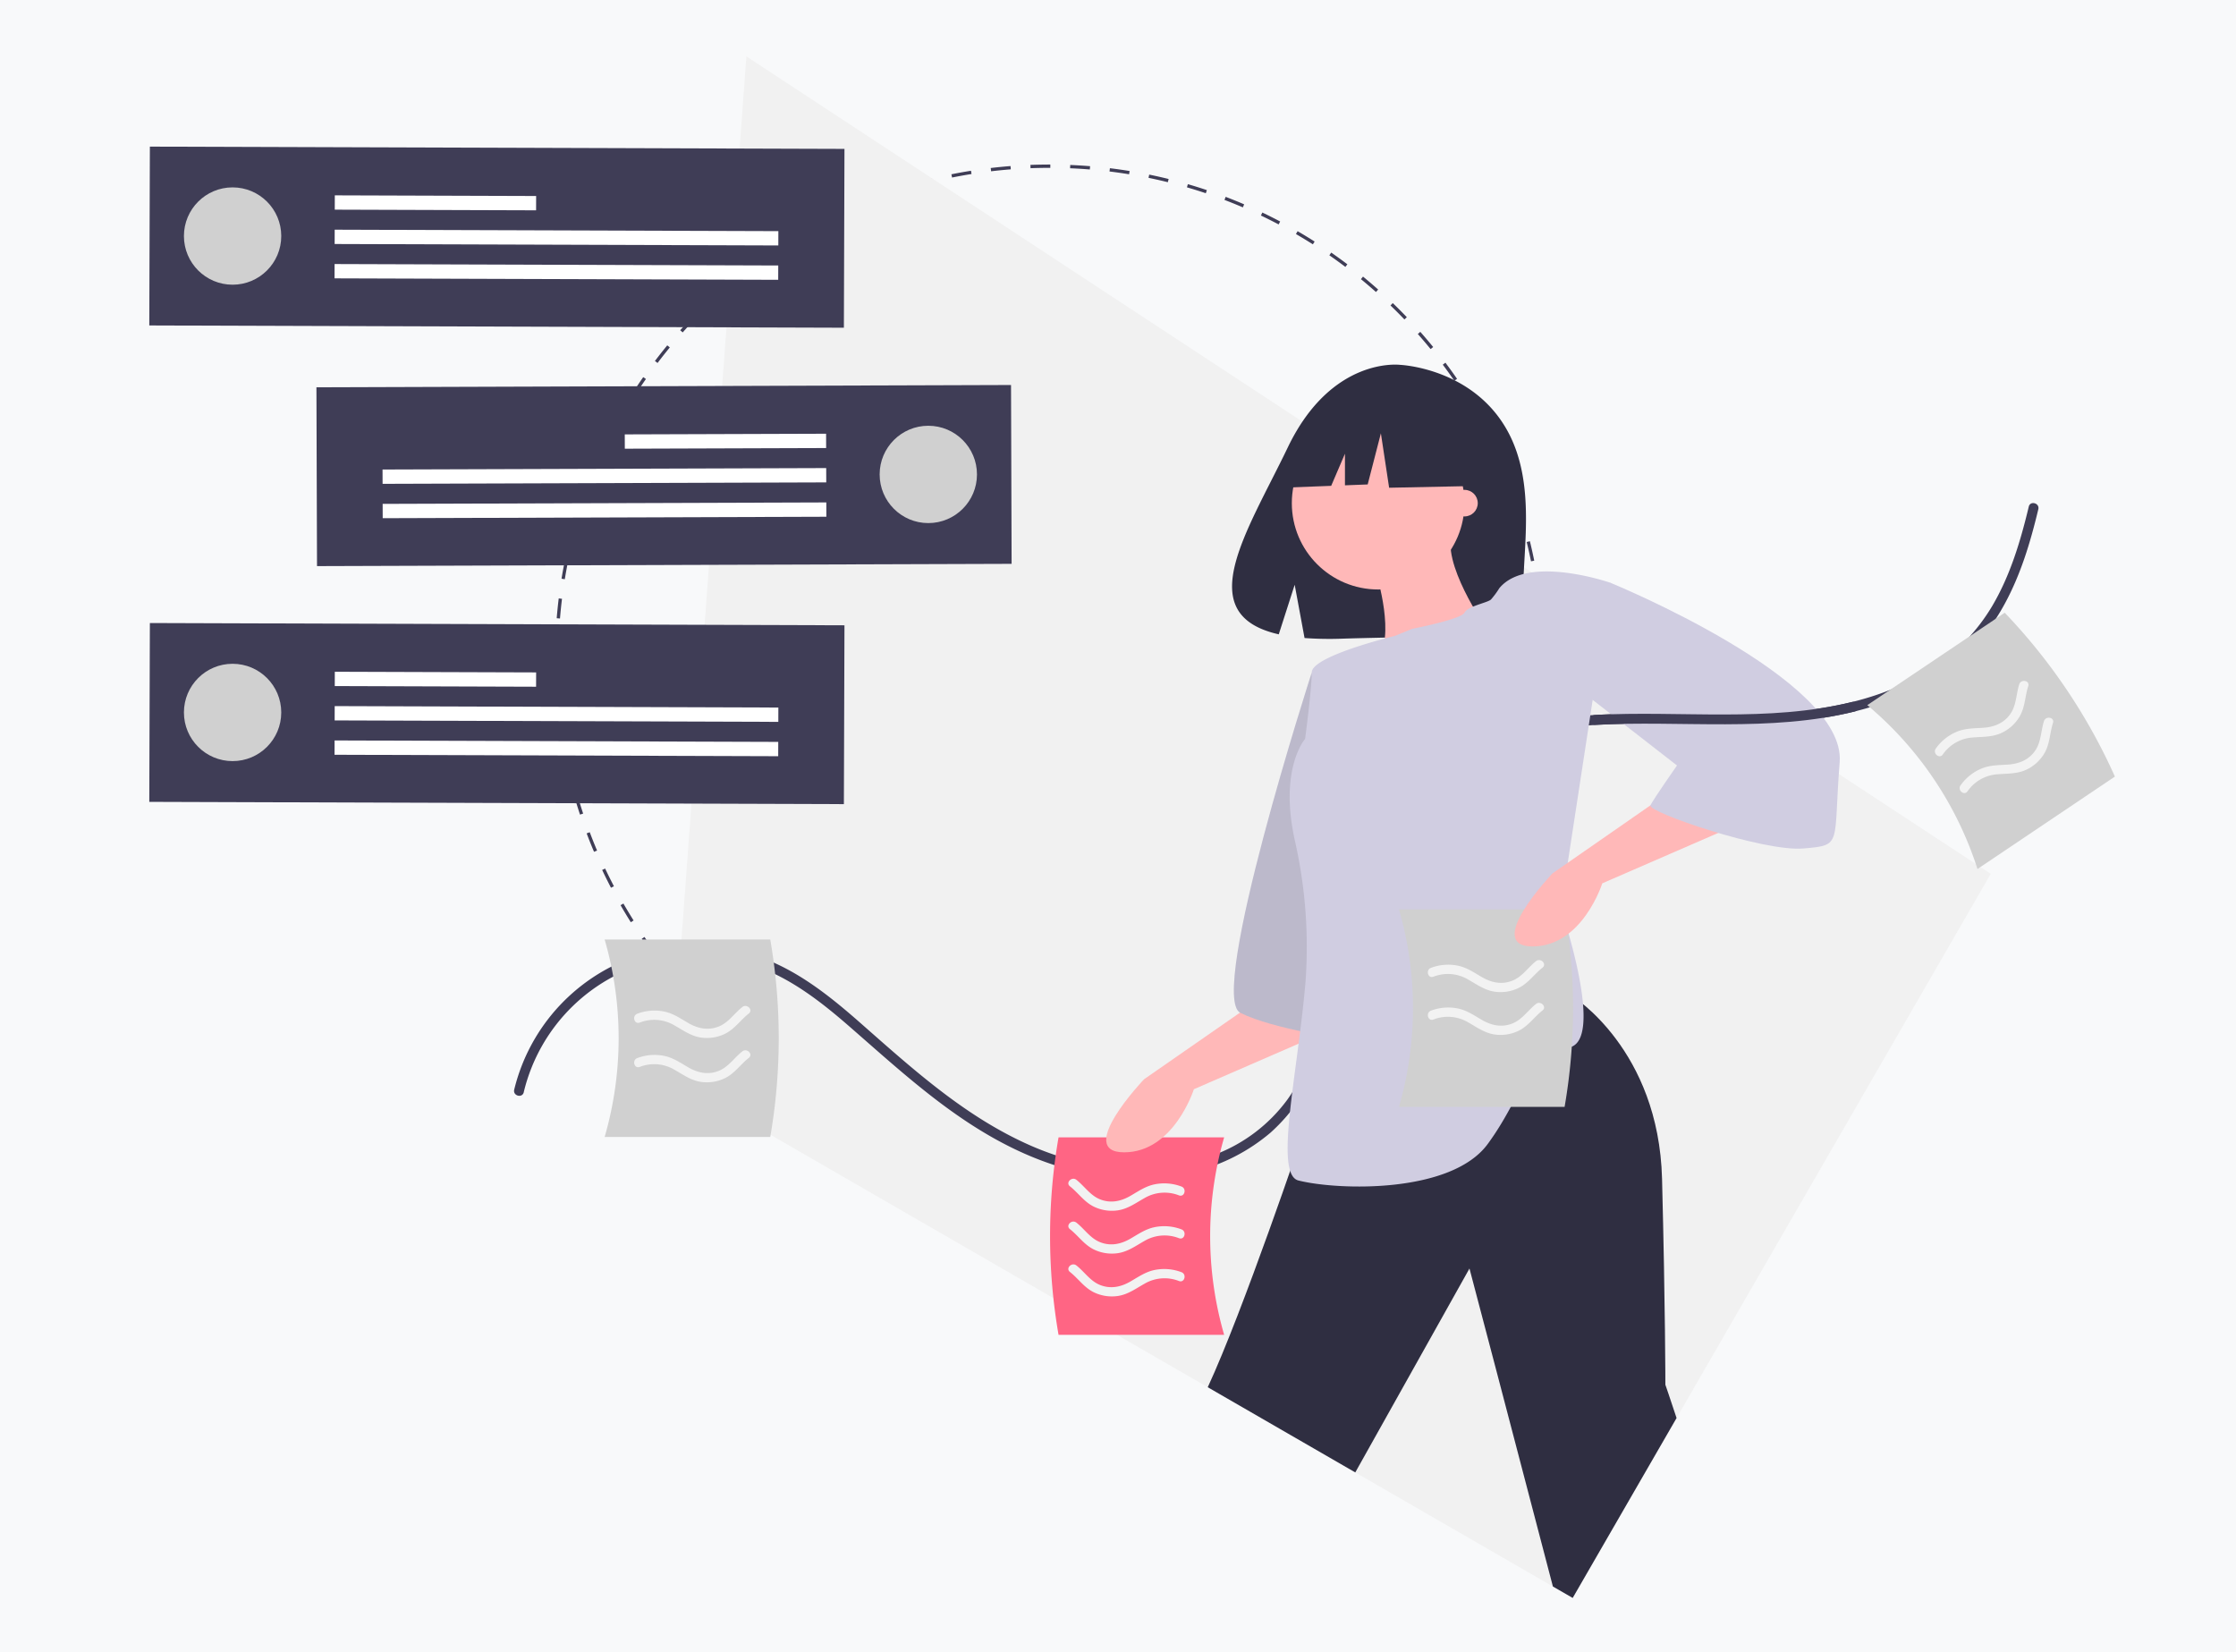 <svg xmlns="http://www.w3.org/2000/svg" width="674" height="498" viewBox="0 0 674 498">
    <defs>
        <style>
            .cls-1{fill:#f8f9fa}.cls-2{fill:#3f3d56}.cls-3{fill:#f1f1f1}.cls-4{fill:#ff6584}.cls-5{fill:#d0d0d0}.cls-6{fill:#f2f2f2}.cls-7{fill:#2f2e41}.cls-8{fill:#ffb8b8}.cls-9{fill:#d0cde1}.cls-10{opacity:.1}.cls-11{fill:#fff}
        </style>
    </defs>
    <g id="Grupo_905" data-name="Grupo 905" transform="translate(-1165 -3551)">
        <path id="Retângulo_424" d="M0 0h674v498H0z" class="cls-1" data-name="Retângulo 424" transform="translate(1165 3551)"/>
        <g id="Grupo_872" data-name="Grupo 872" transform="translate(1210 3568)">
            <path id="Caminho_2596" d="M425.239 376.754v-.994c1.976.006 3.981-.028 5.962-.1l.037.993c-1.992.073-4.011.107-5.999.101zm-6-.135c-1.986-.084-4-.21-5.989-.373l.081-.991c1.975.163 3.977.287 5.95.371zm17.992-.307l-.076-.991c1.972-.151 3.969-.345 5.933-.576l.116.987c-1.978.232-3.987.427-5.973.58zm-29.952-.677c-1.981-.244-3.979-.53-5.941-.852l.161-.981c1.948.319 3.934.6 5.9.846zm41.87-.722l-.155-.982c1.95-.309 3.924-.663 5.868-1.051l.195.974a148.61 148.61 0 0 1-5.907 1.059zm-53.712-1.22c-1.954-.4-3.923-.85-5.853-1.329l.239-.965c1.917.476 3.873.92 5.814 1.32zm65.48-1.136l-.235-.965a147.42 147.42 0 0 0 5.764-1.523l.273.956a151.194 151.194 0 0 1-5.8 1.533zm-77.126-1.757a146.195 146.195 0 0 1-5.726-1.8l.317-.942c1.873.63 3.786 1.231 5.688 1.787zm88.665-1.543l-.312-.943a147.507 147.507 0 0 0 5.621-1.986l.35.93a153.16 153.16 0 0 1-5.66 2zM372.4 366.965a151.145 151.145 0 0 1-5.574-2.263l.392-.913c1.825.784 3.687 1.54 5.537 2.248zm111.272-1.928l-.387-.915c1.819-.77 3.646-1.586 5.429-2.427l.424.9a151.27 151.27 0 0 1-5.466 2.444zm-122.322-2.822c-1.8-.863-3.609-1.773-5.369-2.706l.465-.878c1.749.926 3.543 1.831 5.333 2.688zm133.15-2.285l-.46-.881a149.591 149.591 0 0 0 5.22-2.859l.5.861c-1.722.988-3.49 1.957-5.255 2.878zm-143.776-3.342a149.868 149.868 0 0 1-5.131-3.129l.535-.838a144.862 144.862 0 0 0 5.1 3.108zm154.167-2.625l-.529-.841c1.669-1.05 3.343-2.15 4.976-3.271l.562.819a147.302 147.302 0 0 1-5.009 3.293zm-164.3-3.835a149.798 149.798 0 0 1-4.86-3.529l.6-.792c1.575 1.193 3.2 2.372 4.828 3.506zm174.18-2.95l-.6-.8a148.265 148.265 0 0 0 4.7-3.661l.626.772c-1.55 1.258-3.142 2.5-4.732 3.685zm-183.754-4.3a151.367 151.367 0 0 1-4.56-3.906l.661-.741c1.477 1.317 3 2.623 4.53 3.88zm193.068-3.258l-.656-.745a149.443 149.443 0 0 0 4.394-4.027l.686.719a150.044 150.044 0 0 1-4.424 4.053zm-202.026-4.733a153.05 153.05 0 0 1-4.231-4.257l.718-.687a155.104 155.104 0 0 0 4.2 4.228zm210.708-3.55l-.714-.691c1.374-1.42 2.74-2.889 4.06-4.367l.741.662a151.709 151.709 0 0 1-4.087 4.4zm-219-5.128c-1.32-1.5-2.624-3.039-3.876-4.58l.772-.626a147.389 147.389 0 0 0 3.85 4.549zm226.991-3.826l-.767-.631a151.262 151.262 0 0 0 3.7-4.68l.792.6c-1.2 1.585-2.455 3.17-3.723 4.711zM306.214 316.9a151.62 151.62 0 0 1-3.495-4.872l.819-.563a147.039 147.039 0 0 0 3.472 4.84zm241.811-4.086l-.815-.567c1.134-1.629 2.249-3.3 3.312-4.965l.838.535a153.844 153.844 0 0 1-3.335 4.997zm-248.6-5.793a149.8 149.8 0 0 1-3.091-5.134l.861-.495a149.41 149.41 0 0 0 3.07 5.1zm255.068-4.333l-.858-.5a145.1 145.1 0 0 0 2.9-5.218l.878.466a147.806 147.806 0 0 1-2.923 5.252zm-261.04-6.056a149.381 149.381 0 0 1-2.666-5.363l.9-.424a151.66 151.66 0 0 0 2.648 5.328zm266.672-4.565l-.9-.43a148.658 148.658 0 0 0 2.473-5.438l.913.393a144.955 144.955 0 0 1-2.488 5.475zM288.338 285.8c-.777-1.833-1.525-3.7-2.223-5.557l.93-.35a147.18 147.18 0 0 0 2.208 5.519zm276.541-4.786l-.928-.355a149.853 149.853 0 0 0 2.025-5.624l.941.318a149.446 149.446 0 0 1-2.037 5.662zm-280.766-6.43a147.701 147.701 0 0 1-1.771-5.735l.955-.273c.545 1.9 1.137 3.817 1.759 5.7zm284.607-4.958l-.954-.279a147.65 147.65 0 0 0 1.558-5.754l.964.24a146.558 146.558 0 0 1-1.568 5.798zm-287.914-6.578a149.392 149.392 0 0 1-1.3-5.859l.974-.2c.389 1.938.824 3.9 1.291 5.82zm290.814-5.066l-.974-.2c.4-1.934.765-3.906 1.087-5.861l.981.161a149.072 149.072 0 0 1-1.094 5.9zm-293.177-6.7a150.347 150.347 0 0 1-.823-5.945l.987-.116c.232 1.969.507 3.955.817 5.9zm295.125-5.143l-.987-.122c.243-1.966.449-3.961.611-5.929l.991.082c-.164 1.981-.371 3.99-.615 5.969zm-296.53-6.774c-.154-1.985-.27-4-.344-5.992l.993-.037c.074 1.977.189 3.98.342 5.952zm297.522-5.184l-.993-.043c.084-1.98.13-3.985.137-5.96v-.329h.994v.327a150.469 150.469 0 0 1-.138 6.011zm-296.978-6.801h-.994v-.167c.006-1.938.05-3.9.131-5.832l.993.042c-.08 1.918-.124 3.868-.13 5.8zm296.012-5.48a148.708 148.708 0 0 0-.348-5.952l.991-.078c.156 1.989.274 4 .35 5.992zm-295.514-6.43l-.991-.081c.163-1.989.368-4 .609-5.97l.987.121c-.24 1.96-.443 3.954-.605 5.93zm294.58-5.459c-.233-1.961-.51-3.947-.824-5.9l.982-.157c.315 1.97.594 3.97.829 5.944zm-293.133-6.373l-.981-.16c.321-1.966.687-3.952 1.088-5.9l.973.2a143.2 143.2 0 0 0-1.08 5.863zm291.247-5.4a143.52 143.52 0 0 0-1.3-5.818l.965-.236c.472 1.931.912 3.9 1.307 5.858zm-288.851-6.28l-.965-.239c.479-1.932 1-3.882 1.562-5.8l.954.278a153.616 153.616 0 0 0-1.55 5.763zm286.02-5.3c-.547-1.9-1.14-3.816-1.765-5.694l.943-.313c.628 1.891 1.226 3.82 1.777 5.733zm-282.686-6.146l-.942-.317c.635-1.89 1.319-3.8 2.032-5.664l.928.354a147.969 147.969 0 0 0-2.018 5.627zm278.926-5.166a148.55 148.55 0 0 0-2.214-5.517l.914-.389a149.52 149.52 0 0 1 2.23 5.554zm-274.662-6l-.913-.392a149.574 149.574 0 0 1 2.484-5.477l.9.428a149.286 149.286 0 0 0-2.467 5.441zm270.011-4.944a147.372 147.372 0 0 0-2.654-5.324l.88-.461a146.956 146.956 0 0 1 2.672 5.361zm-264.859-5.832l-.879-.464a150.51 150.51 0 0 1 2.917-5.256l.859.5a156.82 156.82 0 0 0-2.896 5.225zm259.337-4.707a151.86 151.86 0 0 0-3.076-5.1l.84-.531c1.061 1.68 2.1 3.406 3.1 5.131zm-253.335-5.611l-.838-.534a150.072 150.072 0 0 1 3.329-5l.816.567a155.182 155.182 0 0 0-3.305 4.971zm246.981-4.452a150.489 150.489 0 0 0-3.477-4.836l.795-.6a150.969 150.969 0 0 1 3.5 4.869zm-240.169-5.342l-.792-.6c1.2-1.59 2.454-3.176 3.718-4.716l.768.631c-1.256 1.529-2.5 3.1-3.694 4.684zm233.023-4.189a148.883 148.883 0 0 0-3.855-4.544l.745-.658a149.693 149.693 0 0 1 3.881 4.575zm-225.451-5.027l-.742-.661c1.324-1.486 2.7-2.967 4.082-4.4l.715.69c-1.376 1.424-2.74 2.9-4.056 4.372zm217.563-3.905a151.007 151.007 0 0 0-4.208-4.224l.69-.715a151.622 151.622 0 0 1 4.235 4.252zm-209.282-4.671l-.687-.718a151.687 151.687 0 0 1 4.419-4.059l.657.745a149.69 149.69 0 0 0-4.39 4.032zm200.7-3.605a148.536 148.536 0 0 0-4.534-3.875l.63-.768a151.933 151.933 0 0 1 4.564 3.9zm-191.763-4.279l-.627-.771c1.546-1.258 3.137-2.5 4.728-3.691l.6.8a152.099 152.099 0 0 0-4.7 3.666zm182.542-3.287a147.756 147.756 0 0 0-4.831-3.5l.566-.816a151.31 151.31 0 0 1 4.864 3.524zm-173.008-3.855l-.564-.818c1.642-1.13 3.326-2.24 5.006-3.3l.53.841a151.602 151.602 0 0 0-4.972 3.277zm163.206-2.952a145.794 145.794 0 0 0-5.1-3.1l.5-.859c1.723 1 3.45 2.052 5.134 3.123zm-153.135-3.4l-.5-.861a149.894 149.894 0 0 1 5.251-2.884l.461.88c-1.751.917-3.507 1.88-5.216 2.865zm142.814-2.6a150.2 150.2 0 0 0-5.336-2.682l.428-.9c1.8.86 3.609 1.768 5.372 2.7zm-132.272-2.913l-.425-.9a151.066 151.066 0 0 1 5.463-2.45l.388.915c-1.818.772-3.644 1.59-5.427 2.433zm121.493-2.229a146.41 146.41 0 0 0-5.54-2.242l.354-.928c1.864.711 3.741 1.47 5.576 2.257zM373.37 89.13l-.351-.93a154.18 154.18 0 0 1 5.657-2.005l.313.943a147.91 147.91 0 0 0-5.619 1.992zm99.38-1.841a146.917 146.917 0 0 0-5.69-1.78l.278-.954a148.84 148.84 0 0 1 5.727 1.792zm-88.066-1.913l-.274-.955a148.15 148.15 0 0 1 5.8-1.54l.236.965c-1.924.469-3.862.984-5.762 1.53zm76.616-1.415a147.363 147.363 0 0 0-5.815-1.313l.2-.974c1.955.4 3.924.845 5.854 1.322zm-65.039-1.409l-.2-.974c1.949-.392 3.937-.751 5.906-1.065l.157.981c-1.949.312-3.924.668-5.859 1.058zm53.36-.981c-1.953-.318-3.939-.6-5.9-.839l.12-.987c1.976.241 3.976.525 5.941.845zm-41.589-.9l-.117-.987c1.978-.234 3.987-.432 5.972-.586l.077.991c-1.972.154-3.968.35-5.932.582zm29.756-.543c-1.969-.16-3.971-.283-5.95-.364l.041-.993c1.992.082 4.007.205 5.99.367zm-17.872-.384l-.038-.993c1.987-.076 4.006-.112 6-.109v.994c-1.981 0-3.987.033-5.961.108z" class="cls-2" data-name="Caminho 2596" transform="translate(-154.279 -46.043)"/>
            <path id="Caminho_2597" d="M690.3 246.383l-94.708 164.044-31.309 54.228-5.965-3.443-59.571-34.393-44.469-25.676-161.693-93.35L315.208 0z" class="cls-3" data-name="Caminho 2597" transform="translate(-135.224)"/>
            <path id="Caminho_2598" d="M256.524 445.973a53.566 53.566 0 0 1 71.031-37.666c10.184 3.842 18.919 10.675 27.049 17.752 15.7 13.672 30.914 27.9 49.884 37.026 16.944 8.149 36.024 11.609 54.448 6.75a56.647 56.647 0 0 0 22.682-11.689 53.4 53.4 0 0 0 14.6-21.718c6.582-17.328 6.453-36.289 11.482-54.028 2.59-9.14 6.7-17.775 13.266-24.74a64.864 64.864 0 0 1 23.514-15.395c20.779-8.212 43.27-7.547 65.221-7.257 20.745.274 42-.083 61.436-8.253a65.827 65.827 0 0 0 23.131-15.73c6.806-7.4 11.34-16.494 14.587-25.937 1.676-4.874 3.011-9.854 4.211-14.864.447-1.865-2.427-2.66-2.875-.792-2.486 10.372-5.575 20.755-11.04 29.991a57.492 57.492 0 0 1-21.054 20.6c-18.308 10.518-39.922 12.118-60.576 12.071-22.167-.049-44.842-1.7-66.374 4.721-17.522 5.224-33.648 15.692-41.762 32.562-8.077 16.794-8.359 35.85-12.38 53.752-2 8.891-4.983 17.645-10.339 25.109a48.445 48.445 0 0 1-21.446 16.39c-18.094 7.251-38.272 5.124-55.836-2.566-19.691-8.621-35.463-22.984-51.4-37.008-7.678-6.755-15.754-13.333-25.073-17.7a56.613 56.613 0 0 0-79.256 37.819c-.456 1.863 2.418 2.658 2.875.793z" class="cls-2" data-name="Caminho 2598" transform="translate(-143.655 -133.728)"/>
            <path id="Caminho_2599" d="M606.5 683.37h-49.919a174.6 174.6 0 0 1 0-59.522H606.5a107.1 107.1 0 0 0 0 59.522z" class="cls-4" data-name="Caminho 2599" transform="translate(-282.503 -298.02)"/>
            <path id="Caminho_2600" d="M304.384 572.483h49.921a174.605 174.605 0 0 0 0-59.522h-49.921a107.1 107.1 0 0 1 0 59.522z" class="cls-5" data-name="Caminho 2600" transform="translate(-167.125 -246.771)"/>
            <path id="Caminho_2601" d="M322.616 555.208a11.95 11.95 0 0 1 10.342.778c2.623 1.466 5 3.255 8.046 3.723a12.441 12.441 0 0 0 7.3-1.116c2.908-1.422 4.7-4.159 7.193-6.122 1.4-1.1-.572-3.047-1.956-1.956-2.432 1.917-4.166 4.706-7.128 5.884-3.171 1.261-6.258.618-9.134-1.039-2.319-1.336-4.479-2.865-7.141-3.446a14.6 14.6 0 0 0-8.263.628c-1.654.615-.938 3.289.735 2.667z" class="cls-6" data-name="Caminho 2601" transform="translate(-174.779 -263.979)"/>
            <path id="Caminho_2602" d="M322.617 580.063a11.95 11.95 0 0 1 10.342.778c2.623 1.466 5 3.256 8.046 3.723a12.441 12.441 0 0 0 7.3-1.116c2.908-1.422 4.7-4.159 7.193-6.122 1.4-1.1-.572-3.047-1.956-1.956-2.432 1.917-4.166 4.706-7.128 5.884-3.171 1.261-6.258.618-9.134-1.04-2.319-1.336-4.479-2.865-7.141-3.446a14.6 14.6 0 0 0-8.263.628c-1.654.615-.938 3.289.735 2.667z" class="cls-6" data-name="Caminho 2602" transform="translate(-174.779 -275.466)"/>
            <path id="Caminho_2603" d="M597.623 652.058a11.95 11.95 0 0 0-10.342.778c-2.623 1.466-5 3.256-8.047 3.723a12.44 12.44 0 0 1-7.3-1.116c-2.908-1.422-4.7-4.159-7.193-6.122-1.4-1.1.572-3.047 1.956-1.956 2.432 1.917 4.166 4.706 7.128 5.884 3.171 1.261 6.258.618 9.134-1.04 2.319-1.336 4.479-2.865 7.141-3.446a14.6 14.6 0 0 1 8.263.628c1.654.615.938 3.289-.735 2.667z" class="cls-6" data-name="Caminho 2603" transform="translate(-287.231 -308.74)"/>
            <path id="Caminho_2604" d="M597.623 676.057a11.949 11.949 0 0 0-10.342.778c-2.623 1.466-5 3.256-8.047 3.723a12.441 12.441 0 0 1-7.3-1.116c-2.908-1.422-4.7-4.159-7.193-6.122-1.4-1.1.572-3.047 1.956-1.956 2.432 1.917 4.166 4.706 7.128 5.884 3.171 1.261 6.258.618 9.134-1.04 2.319-1.336 4.479-2.865 7.141-3.446a14.6 14.6 0 0 1 8.263.628c1.654.615.938 3.289-.735 2.667z" class="cls-6" data-name="Caminho 2604" transform="translate(-287.231 -319.832)"/>
            <path id="Caminho_2605" d="M597.623 700.055a11.95 11.95 0 0 0-10.342.778c-2.623 1.466-5 3.255-8.047 3.723a12.441 12.441 0 0 1-7.3-1.116c-2.908-1.422-4.7-4.159-7.193-6.122-1.4-1.1.572-3.047 1.956-1.956 2.432 1.917 4.166 4.706 7.128 5.884 3.171 1.261 6.258.618 9.134-1.039 2.319-1.336 4.479-2.865 7.141-3.446a14.6 14.6 0 0 1 8.263.628c1.654.615.938 3.289-.735 2.667z" class="cls-6" data-name="Caminho 2605" transform="translate(-287.231 -330.923)"/>
            <path id="Caminho_2606" d="M738.469 209.73c-10.684-18.053-31.821-18.894-31.821-18.894s-20.6-2.634-33.81 24.86c-12.315 25.627-29.312 50.37-2.736 56.369l4.8-14.941 2.973 16.053a103.983 103.983 0 0 0 11.371.194c28.461-.919 55.565.269 54.692-9.944-1.16-13.576 4.811-36.327-5.469-53.697z" class="cls-7" data-name="Caminho 2606" transform="translate(-329.644 -97.863)"/>
            <path id="Caminho_2607" d="M632.931 544.754L596.9 569.776s-21.018 22.024-6.005 22.024 21.018-19.017 21.018-19.017l46.04-20.017z" class="cls-8" data-name="Caminho 2607" transform="translate(-297.043 -261.465)"/>
            <path id="Caminho_2608" d="M680.506 363.312S648.978 460.9 658.987 465.9s32.028 8.007 32.028 8.007z" class="cls-9" data-name="Caminho 2608" transform="translate(-330.105 -177.608)"/>
            <path id="Caminho_2609" d="M680.506 363.312S648.978 460.9 658.987 465.9s32.028 8.007 32.028 8.007z" class="cls-10" data-name="Caminho 2609" transform="translate(-330.105 -177.608)"/>
            <path id="Caminho_2610" d="M783.714 671.891l-31.309 54.228-5.965-3.443c-11.4-43.732-25.15-95.853-25.15-95.853l-34.42 61.461-44.47-25.677c10.644-22.915 28.843-76.82 28.843-76.82l81.075-41.035s26.021 16.014 27.022 55.049 1 62.055 1 62.055 1.323 3.803 3.374 10.035z" class="cls-7" data-name="Caminho 2610" transform="translate(-323.346 -261.464)"/>
            <circle id="Elipse_197" cx="26.023" cy="26.023" r="26.023" class="cls-8" data-name="Elipse 197" transform="translate(344.396 108.637)"/>
            <path id="Caminho_2611" d="M736.432 297.233s6.005 19.017 0 26.023 33.029-10.009 33.029-10.009-14.012-20.017-10.009-29.025z" class="cls-8" data-name="Caminho 2611" transform="translate(-366.515 -141.055)"/>
            <path id="Caminho_2612" d="M750.954 311.76a25.647 25.647 0 0 1-2.475 3.361c-1 1-7.006 2-8.007 4s-15.759 4.855-15.759 4.855l-5.259 2.151s-25.022 6.005-25.022 11.01-2 20.017-2 20.017-8.007 9.008-3 31.027a144.852 144.852 0 0 1 3.109 42.386c-2.4 27.828-9.49 57.857-2.108 59.7 12.01 3 46.04 4 57.05-11.01s12.01-28.024 24.021-29.025-2-42.037-2-42.037l15.013-98.085s-25.082-8.717-33.563 1.65z" class="cls-9" data-name="Caminho 2612" transform="translate(-344.032 -151.436)"/>
            <path id="Caminho_2613" d="M749.578 555.615H799.5a174.605 174.605 0 0 0 0-59.522h-49.922a107.1 107.1 0 0 1 0 59.522z" class="cls-5" data-name="Caminho 2613" transform="translate(-372.881 -238.975)"/>
            <path id="Caminho_2614" d="M767.443 529.5a11.95 11.95 0 0 1 10.342.778c2.623 1.466 5 3.256 8.047 3.723a12.441 12.441 0 0 0 7.3-1.116c2.908-1.422 4.7-4.159 7.193-6.122 1.4-1.1-.572-3.047-1.956-1.956-2.432 1.917-4.166 4.706-7.128 5.884-3.171 1.261-6.258.618-9.134-1.04-2.319-1.336-4.479-2.865-7.141-3.446a14.6 14.6 0 0 0-8.263.628c-1.654.615-.938 3.289.735 2.667z" class="cls-6" data-name="Caminho 2614" transform="translate(-380.364 -252.095)"/>
            <path id="Caminho_2615" d="M767.443 553.494a11.95 11.95 0 0 1 10.342.778c2.623 1.466 5 3.256 8.047 3.723a12.441 12.441 0 0 0 7.3-1.116c2.908-1.422 4.7-4.159 7.193-6.122 1.4-1.1-.572-3.047-1.956-1.956-2.432 1.917-4.166 4.706-7.128 5.884-3.171 1.261-6.258.618-9.134-1.04-2.319-1.336-4.479-2.865-7.141-3.446a14.6 14.6 0 0 0-8.263.628c-1.654.615-.938 3.289.735 2.667z" class="cls-6" data-name="Caminho 2615" transform="translate(-380.364 -263.187)"/>
            <path id="Caminho_2616" d="M861.827 429.375L825.8 454.4s-21.018 22.019-6.005 22.019 21.014-19.019 21.014-19.019l46.04-20.017z" class="cls-8" data-name="Caminho 2616" transform="translate(-402.832 -208.14)"/>
            <path id="Caminho_2617" d="M739.651 213.388l-20.883-10.938-13.1 2.033a23.423 23.423 0 0 0-19.253 17.973l-2.45 10.821 14.852-.571 4.149-9.681v9.522l6.853-.264 3.978-15.413 2.486 16.408 24.363-.5z" class="cls-7" data-name="Caminho 2617" transform="translate(-342.556 -103.262)"/>
            <path id="Caminho_2618" d="M855.142 315.068l7.006-2s71.062 29.025 69.06 54.047 1 25.022-11.01 26.023-47.041-11.01-46.04-13.011 8.007-12.01 8.007-12.01L855.142 347.1z" class="cls-9" data-name="Caminho 2618" transform="translate(-421.669 -154.386)"/>
            <circle id="Elipse_198" cx="4.003" cy="4.003" r="4.003" class="cls-8" data-name="Elipse 198" transform="translate(392.437 130.656)"/>
            <path id="Caminho_2619" d="M858.192 386.682c26.12-1.409 52.6 2.3 78.3-4.022 1.862-.458 1.073-3.334-.793-2.875-25.418 6.252-51.669 2.521-77.508 3.915-1.908.1-1.92 3.085 0 2.981z" class="cls-2" data-name="Caminho 2619" transform="translate(-422.415 -185.199)"/>
            <path id="Caminho_2620" d="M1045.258 407.066l41.426-27.857a174.6 174.6 0 0 0-33.214-49.393l-41.426 27.857a107.1 107.1 0 0 1 33.214 49.393z" class="cls-5" data-name="Caminho 2620" transform="translate(-494.184 -162.127)"/>
            <path id="Caminho_2621" d="M1052.306 390.208a11.949 11.949 0 0 1 9.016-5.126c2.995-.247 5.968-.09 8.755-1.4a12.441 12.441 0 0 0 5.437-5c1.62-2.8 1.582-6.076 2.553-9.094.545-1.693-2.175-2.209-2.714-.532-.948 2.948-.831 6.229-2.631 8.86-1.928 2.816-4.848 4-8.16 4.234-2.669.185-5.316.122-7.849 1.126a14.6 14.6 0 0 0-6.506 5.132c-1.029 1.433 1.057 3.253 2.1 1.8z" class="cls-6" data-name="Caminho 2621" transform="translate(-511.693 -179.786)"/>
            <path id="Caminho_2622" d="M1066.178 410.834a11.95 11.95 0 0 1 9.016-5.126c2.995-.247 5.968-.09 8.755-1.4a12.441 12.441 0 0 0 5.439-5c1.62-2.8 1.582-6.076 2.553-9.094.544-1.693-2.175-2.209-2.714-.532-.948 2.948-.831 6.229-2.631 8.86-1.928 2.816-4.849 4-8.16 4.234-2.669.185-5.316.122-7.849 1.126a14.6 14.6 0 0 0-6.506 5.132c-1.029 1.433 1.057 3.253 2.1 1.8z" class="cls-6" data-name="Caminho 2622" transform="translate(-518.105 -189.319)"/>
            <path id="Retângulo_393" d="M0 0h209.374v53.906H0z" class="cls-2" data-name="Retângulo 393" transform="rotate(.187 -8332.304 67.523)"/>
            <circle id="Elipse_199" cx="14.668" cy="14.668" r="14.668" class="cls-5" data-name="Elipse 199" transform="translate(10.442 39.481)"/>
            <path id="Retângulo_394" d="M0 0h60.684v4.314H0z" class="cls-11" data-name="Retângulo 394" transform="rotate(.187 -12804.443 17155.428)"/>
            <path id="Retângulo_395" d="M0 0h133.735v4.314H0z" class="cls-11" data-name="Retângulo 395" transform="rotate(.187 -15976.56 17150.187)"/>
            <path id="Retângulo_396" d="M0 0h133.735v4.314H0z" class="cls-11" data-name="Retângulo 396" transform="rotate(.187 -19148.984 17144.946)"/>
            <path id="Retângulo_397" d="M0 0h209.374v53.906H0z" class="cls-2" data-name="Retângulo 397" transform="rotate(.187 -52330.521 139.323)"/>
            <circle id="Elipse_200" cx="14.668" cy="14.668" r="14.668" class="cls-5" data-name="Elipse 200" transform="translate(10.442 183.081)"/>
            <path id="Retângulo_398" d="M0 0h60.684v4.314H0z" class="cls-11" data-name="Retângulo 398" transform="rotate(.187 -56802.66 17227.228)"/>
            <path id="Retângulo_399" d="M0 0h133.735v4.314H0z" class="cls-11" data-name="Retângulo 399" transform="rotate(.187 -59974.778 17221.987)"/>
            <path id="Retângulo_400" d="M0 0h133.735v4.314H0z" class="cls-11" data-name="Retângulo 400" transform="rotate(.187 -63147.2 17216.746)"/>
            <path id="Retângulo_401" d="M0 0h209.374v53.906H0z" class="cls-2" data-name="Retângulo 401" transform="rotate(179.813 129.841 76.69)"/>
            <circle id="Elipse_201" cx="14.668" cy="14.668" r="14.668" class="cls-5" data-name="Elipse 201" transform="translate(220.154 111.334)"/>
            <path id="Retângulo_402" d="M0 0h60.684v4.314H0z" class="cls-11" data-name="Retângulo 402" transform="rotate(179.813 101.915 59.192)"/>
            <path id="Retângulo_403" d="M0 0h133.735v4.314H0z" class="cls-11" data-name="Retângulo 403" transform="rotate(179.813 101.924 64.368)"/>
            <path id="Retângulo_404" d="M0 0h133.735v4.314H0z" class="cls-11" data-name="Retângulo 404" transform="rotate(179.813 101.932 69.546)"/>
        </g>
    </g>
</svg>
